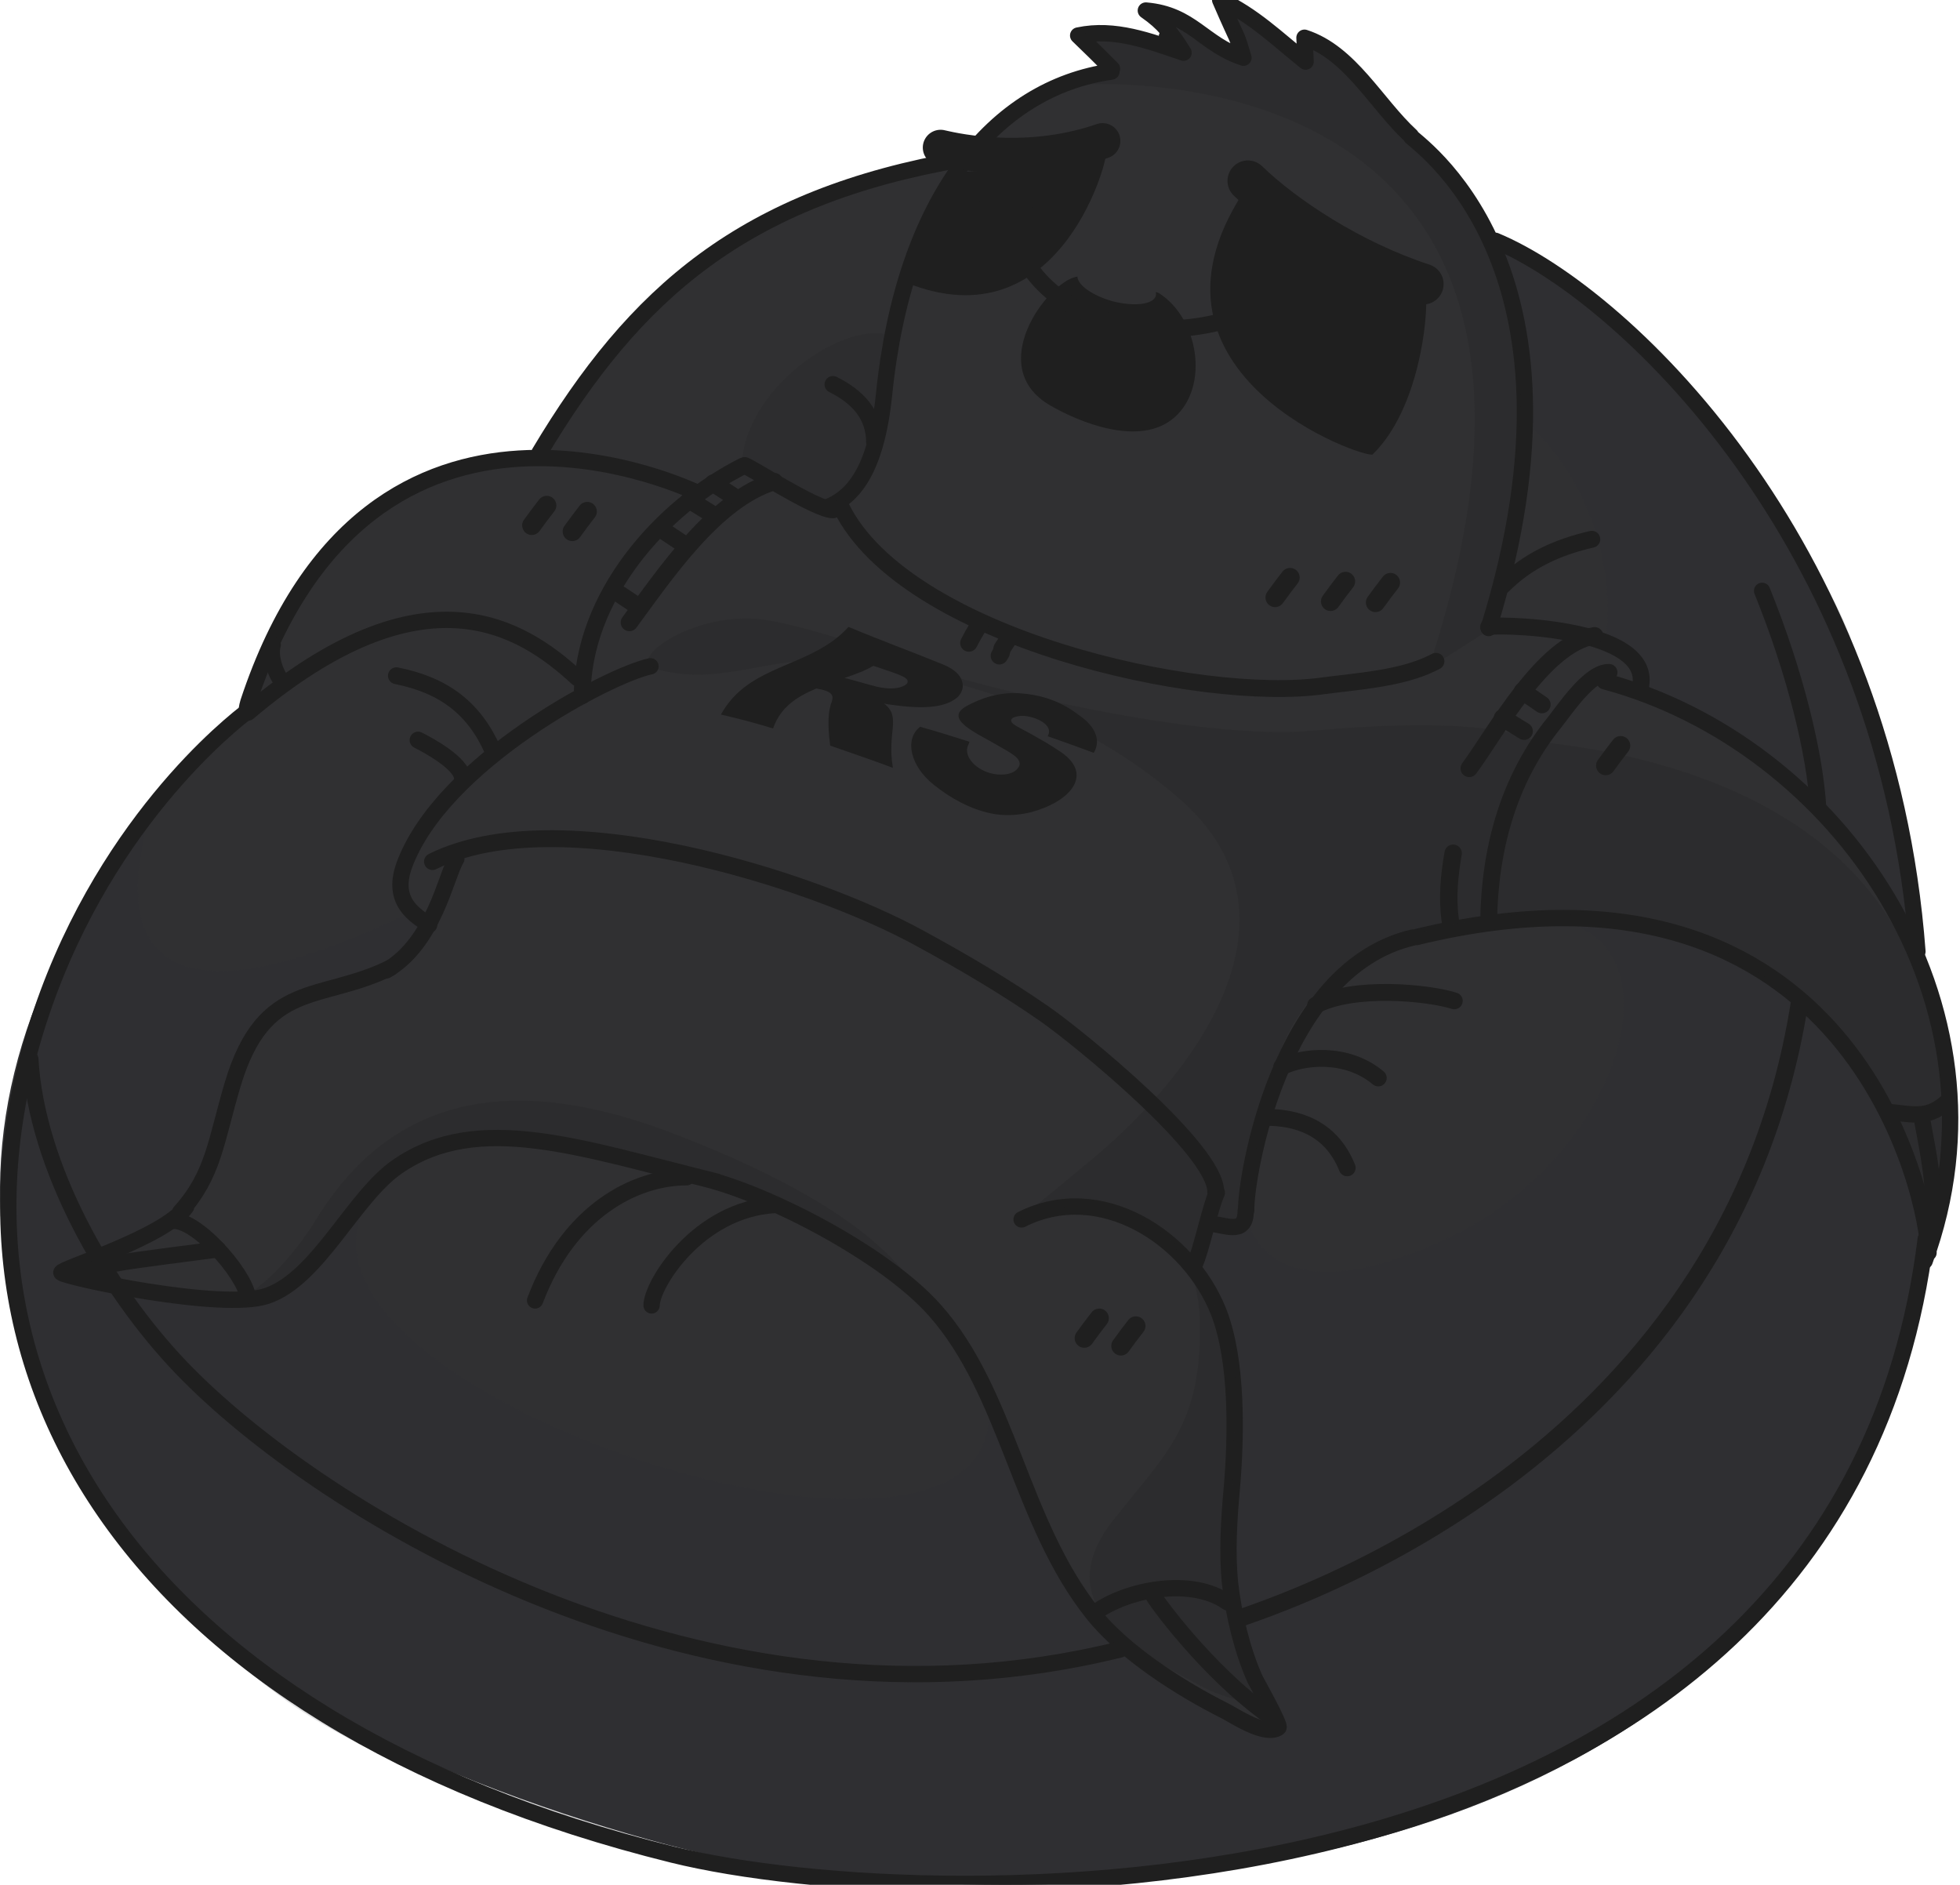 <svg width="1065" height="1024" viewBox="0 0 1065 1024" fill="none" xmlns="http://www.w3.org/2000/svg">
<path d="M821.542 130.813C813.404 122.373 868.261 169.092 884.236 181.45C923.118 211.591 960.795 266.75 982.496 309.852C1042.78 430.417 1076.84 639.898 1025.6 767.998C932.462 1000.99 653.656 1041.68 442.065 1018.17C356.162 1008.52 179.535 950.654 113.827 884.946C-38.085 733.034 -39.893 558.818 120.157 398.768C164.765 354.159 193.098 349.035 243.735 311.057C288.646 277.299 315.471 202.248 359.478 160.351C457.738 66.914 591.565 72.942 683.496 91.328C713.637 97.356 753.725 111.221 781.756 125.086C792.305 130.813 834.201 143.472 821.542 130.813Z" fill="#303032"/>
<path opacity="0.14" d="M853.794 393.041C840.23 410.824 801.649 503.056 822.447 500.344C919.803 487.383 891.772 624.525 784.469 673.656C683.797 719.772 670.535 661.298 678.07 639.295C699.471 576.902 512.294 684.506 533.091 746.597C586.743 907.853 86.399 744.789 214.499 636.28C276.891 583.533 300.703 456.94 229.871 492.205C23.102 594.686 84.892 440.965 79.768 446.391C17.677 508.482 15.265 592.877 14.663 587.753C14.361 585.342 17.375 578.409 15.265 580.218C0.798 592.274 3.51 654.064 4.113 671.244C8.032 763.175 59.874 831.897 123.171 896.7C177.425 952.16 262.122 975.67 331.145 998.276C429.406 1030.53 490.592 1023.59 593.072 1019.68C743.778 1013.95 931.859 952.763 1001.79 808.99C1035.24 740.569 1040.07 725.498 1051.52 649.543C1062.67 575.395 1040.37 474.121 1009.02 358.077C999.074 321.305 980.085 302.014 959.589 269.763C945.724 248.062 859.52 150.103 818.227 137.444C807.376 134.128 749.806 224.25 805.568 222.14C848.67 219.729 903.527 327.635 853.794 393.041Z" fill="#303032"/>
<path opacity="0.144" d="M487.577 184.464C461.354 164.872 365.505 232.69 418.855 294.178C464.067 346.322 528.569 310.153 528.569 310.153C528.569 310.153 515.307 204.96 487.577 184.464Z" fill="#1F1F1F"/>
<path d="M710.02 30.142C704.896 35.266 705.499 18.989 706.102 18.688C710.623 14.167 727.201 30.443 729.612 33.457C752.52 61.79 801.047 98.562 810.089 134.731C813.103 146.486 819.433 157.639 822.146 169.092C831.49 205.865 828.475 252.282 819.433 288.753C818.227 293.877 808.582 344.514 810.089 346.021C811.898 347.83 821.543 346.323 824.256 347.227C833.901 351.447 840.833 358.078 849.876 362.9C855.301 365.613 867.357 364.106 873.386 365.613C921.913 377.669 993.951 430.718 1019.27 472.916C1045.79 517.223 1070.51 566.655 1059.66 620.005C1059.06 623.32 1051.82 661.901 1050.31 662.504C1048.81 663.408 1045.49 646.83 1044.89 645.625C1040.97 636.281 1037.05 626.636 1033.44 617.292C1022.89 590.768 989.731 550.981 966.522 533.499C910.158 491.302 786.88 499.741 733.832 519.333C713.637 526.868 688.922 588.055 686.51 607.647C684.702 621.813 679.879 632.664 676.564 646.529C668.727 678.177 667.521 655.571 657.575 663.107C653.355 666.422 652.149 682.096 650.944 687.521C648.231 698.07 666.919 715.251 669.028 726.102C675.659 758.956 672.645 788.795 669.028 821.951C667.22 838.83 664.809 877.109 671.741 893.385C675.358 901.825 678.071 910.566 681.989 918.403C682.592 919.91 690.73 929.856 687.415 929.856C667.22 929.856 635.873 913.279 622.008 901.222C588.853 872.588 590.36 878.616 543.34 771.313C529.776 740.569 518.021 726.705 494.812 701.687C452.916 656.174 418.555 651.05 352.847 632.965C337.777 628.746 276.289 608.551 261.519 616.388C251.874 621.813 222.637 626.033 215.102 633.568C199.429 649.242 188.879 664.312 172 679.081C159.039 690.234 147.887 701.687 131.611 705.304C111.416 709.825 99.661 699.879 78.864 700.783C74.041 701.085 39.68 687.822 34.858 689.028C33.953 689.329 71.931 679.081 90.92 666.422C96.346 662.805 100.565 658.887 101.47 654.667C109.909 620.909 112.622 646.83 128.597 588.356C146.079 524.457 203.347 538.925 228.666 513.908C236.201 506.372 236.502 481.657 240.119 472.011C245.846 457.242 256.395 437.349 267.849 426.197C282.92 411.126 311.252 397.864 315.774 374.957C322.405 342.103 234.392 333.965 215.102 335.773C197.319 337.28 182.55 355.064 167.178 363.503C161.451 366.517 159.039 368.929 153.011 366.819C143.969 363.805 151.504 335.472 157.532 329.444C185.865 301.111 203.648 268.86 244.64 257.406C273.877 249.268 296.785 247.459 332.05 253.488C367.315 259.516 362.492 269.463 375.755 269.463C387.811 269.463 394.442 253.488 408.91 255.899C421.569 258.009 439.654 276.696 452.012 273.984C482.454 267.956 475.823 233.896 479.742 210.386C486.071 173.011 496.922 135.937 520.131 105.193C527.968 94.644 530.68 81.984 540.326 72.038C556.602 55.761 571.672 44.006 602.115 36.773C604.828 36.17 606.636 36.17 604.526 34.361C602.718 32.854 589.154 22.305 595.182 20.195C607.54 15.975 636.476 28.634 639.189 27.127C645.518 23.812 633.462 10.248 633.763 9.947C635.873 7.837 674.755 33.758 675.659 32.854C681.989 26.524 667.521 7.837 670.234 3.919C671.741 1.809 675.057 5.727 676.865 7.234C684.4 13.865 692.237 17.784 699.17 24.716C708.513 34.663 711.528 28.936 710.02 30.142Z" fill="#303032"/>
<path d="M814.609 343.308C807.375 345.117 827.57 342.404 832.995 343.308C848.066 345.418 865.548 346.021 879.714 352.652C883.331 354.461 897.497 369.531 894.182 373.45C890.565 377.971 870.672 364.106 864.643 368.024C857.41 372.545 848.066 389.424 842.339 396.357C826.967 415.346 814.609 443.377 810.389 467.792C809.184 473.82 813.403 497.33 810.691 500.645C801.95 511.195 779.042 507.879 767.287 510.893C747.093 516.018 725.09 531.691 714.54 549.474C707.909 560.928 700.374 571.779 693.441 583.232C687.715 592.878 686.509 603.728 683.193 614.881C679.878 625.731 683.495 657.983 676.864 666.121C674.754 668.833 661.19 667.025 659.382 664.312C655.765 658.585 663.903 650.447 662.095 644.118C658.779 630.554 645.517 623.32 637.077 612.168C628.035 600.413 610.553 584.137 599.401 575.396C563.834 546.762 527.062 513.305 482.152 497.631C454.12 487.986 426.089 477.738 397.455 470.203C383.59 466.586 370.026 458.749 355.257 457.544C328.13 455.132 300.4 455.434 273.273 453.927C264.834 453.324 251.873 456.639 244.338 460.256C242.228 461.161 238.008 463.572 238.008 463.572C238.008 463.572 250.366 463.873 248.859 467.49C245.543 476.231 229.87 515.415 220.526 492.206C217.21 484.369 222.033 474.724 225.349 467.49C228.363 460.558 228.061 450.912 232.884 444.884C248.859 425.292 262.422 413.839 284.425 399.672C291.056 395.453 301.003 389.123 308.538 387.315C309.744 387.013 315.772 386.41 316.375 385.205C320.896 373.45 316.074 358.078 320.896 345.72C330.541 320.1 354.956 298.398 371.835 277.601C374.246 274.586 401.675 250.775 404.99 252.885C415.841 259.817 429.405 269.764 439.954 278.203C445.379 282.423 450.805 274.888 454.723 276.696C462.258 280.313 469.492 294.178 475.219 300.508C484.563 310.756 496.619 318.894 507.169 327.334C516.814 335.17 529.775 337.582 540.927 341.801C571.068 352.954 599.099 361.092 630.748 369.23C662.697 377.368 738.653 379.478 769.096 365.613C782.961 359.283 786.879 357.776 799.237 349.638C804.361 345.117 821.542 341.5 814.609 343.308Z" fill="#303032"/>
<path d="M609.348 286.04C738.051 320.702 785.674 201.343 772.111 147.39C770.604 141.362 766.384 103.384 707.91 90.423C698.265 88.314 677.166 89.218 668.123 85.601C659.081 81.984 651.546 79.573 643.709 70.229C643.709 80.477 641.599 81.683 638.585 81.683C624.117 82.285 599.402 56.967 572.576 56.062C541.832 54.857 510.184 108.81 503.553 129.004C491.195 166.078 480.645 251.377 609.348 286.04Z" fill="#303032"/>
<path d="M629.544 159.145C651.245 172.709 657.274 209.783 638.285 226.662C619.296 243.541 585.236 228.772 570.768 220.332C534.599 199.535 568.96 153.72 584.633 150.405C588.25 149.802 595.484 147.692 598.498 149.5" fill="#1F1F1F"/>
<path d="M628.036 160.653C629.241 155.83 620.802 149.5 609.047 146.185C597.292 142.869 586.742 144.376 585.536 149.199C584.331 154.021 592.77 160.351 604.525 163.667C616.281 166.681 626.83 165.475 628.036 160.653Z" fill="#303032"/>
<path d="M675.358 104.891C610.856 204.056 742.874 249.87 745.889 246.856C770.906 222.442 776.03 173.01 774.824 160.05C774.523 157.337 675.66 104.59 675.358 104.891Z" fill="#1F1F1F"/>
<path d="M600.909 82.587C603.32 82.587 578.001 184.765 496.017 154.925C491.496 153.117 500.237 130.812 501.141 126.291C509.882 82.888 524.35 95.246 558.108 92.835C571.37 91.629 595.785 82.587 600.909 82.587Z" fill="#1F1F1F"/>
<path d="M1056.04 606.14C1064.48 610.058 1059.66 657.983 1047.9 659.791C1045.49 660.093 1045.79 656.777 1045.49 655.873C1043.68 644.118 1026.5 618.799 1030.12 607.647C1030.72 606.441 1053.33 604.934 1056.04 606.14Z" fill="#303032"/>
<path d="M145.173 361.393C152.709 359.886 149.695 372.846 143.666 376.463C141.255 377.97 137.939 384.3 137.638 381.889C136.131 373.751 137.939 362.9 145.173 361.393Z" fill="#303032"/>
<path d="M665.11 874.999C669.631 884.644 678.673 902.427 684.099 913.881C685.003 915.689 690.428 937.09 689.524 938.295C686.51 942.214 669.631 931.363 666.315 929.554C644.915 919.005 627.735 912.374 612.061 893.686C609.951 890.974 594.881 881.328 598.799 875.602C606.334 865.354 634.366 863.244 644.915 865.052C650.34 865.956 655.163 867.162 660.287 868.669C661.794 869.272 664.507 873.19 665.11 874.999Z" fill="#303032"/>
<path d="M92.729 666.422C110.512 665.217 142.462 700.18 129.803 705.003C115.636 710.127 72.836 702.29 58.066 699.577C52.943 698.673 44.202 702.592 42.694 697.468C42.092 695.659 44.202 694.152 45.407 692.645C56.559 680.287 67.712 684.808 78.261 670.943C79.768 668.833 90.92 666.422 92.729 666.422Z" fill="#303032"/>
<path d="M676.865 657.982C676.865 671.847 664.809 664.915 657.273 664.915" stroke="#1F1F1F" stroke-width="8.866" stroke-miterlimit="10" stroke-linecap="round" stroke-linejoin="round"/>
<path d="M379.371 267.955C379.371 267.955 201.538 179.942 134.926 381.587C134.323 383.396 133.419 388.218 134.926 387.013C230.474 306.234 283.522 340.595 313.664 368.325" stroke="#1F1F1F" stroke-width="8.866" stroke-miterlimit="10" stroke-linecap="round" stroke-linejoin="round"/>
<path d="M247.955 466.586C242.228 475.93 235.898 512.099 209.977 527.17" stroke="#1F1F1F" stroke-width="8.866" stroke-miterlimit="10" stroke-linecap="round" stroke-linejoin="round"/>
<path d="M1045.79 685.109C1097.03 545.556 998.773 404.193 871.878 370.134M353.45 361.996C331.447 366.517 240.119 414.14 219.623 470.203C212.389 490.397 226.254 497.631 233.186 502.454M101.168 655.571C89.714 672.149 32.145 689.631 33.35 691.439C35.159 693.85 120.458 712.236 144.873 704.098C172.904 694.755 192.194 649.844 216.307 633.568C260.012 603.728 315.17 623.621 389.619 642.008M212.389 525.662C174.11 544.651 143.667 531.691 126.487 588.959C117.143 620.306 116.239 638.089 97.852 658.585M603.923 38.882C540.325 47.925 491.195 107.303 480.344 214.605C475.823 257.707 462.259 270.065 450.504 275.189M808.883 341.198C870.673 141.664 767.59 76.86 766.384 73.846M766.686 73.846C747.697 56.364 733.832 28.634 708.814 20.496C709.116 27.127 709.116 27.127 709.417 33.457C694.045 21.099 680.783 8.138 663 0C674.453 26.524 670.837 15.673 675.659 31.347C653.656 24.113 647.628 7.837 622.611 5.727C632.557 12.659 636.476 18.085 643.107 28.634C624.419 22.305 605.732 15.071 585.838 19.29C595.182 28.333 595.182 28.333 604.224 37.375M661.191 648.036C657.574 655.571 652.752 679.383 649.135 686.918M555.094 662.504C597.593 641.103 645.819 671.847 662.096 712.538C672.645 739.364 671.741 780.657 669.33 808.688C667.822 825.266 666.617 843.652 668.425 860.531C670.234 876.807 675.056 897.002 681.989 912.374C682.592 913.58 696.155 937.693 694.648 938.597C687.716 943.419 671.439 932.569 665.713 929.555C641.6 917.498 610.856 897.906 593.977 876.807C554.19 827.074 547.86 756.544 507.773 711.634C480.947 681.492 418.555 649.241 383.591 640.5M767.59 509.386C694.347 526.567 676.563 642.008 677.166 657.38M1047.9 680.588C1047.9 652.557 1006.91 451.515 769.7 509.085" stroke="#1F1F1F" stroke-width="8.866" stroke-miterlimit="10" stroke-linecap="round" stroke-linejoin="round"/>
<path d="M293.167 245.952C345.01 159.145 404.086 107.001 522.843 86.505" stroke="#1F1F1F" stroke-width="8.866" stroke-miterlimit="10" stroke-linecap="round" stroke-linejoin="round"/>
<path d="M812.5 130.813C848.067 145.582 903.225 188.382 950.848 256.803C995.759 321.305 1033.74 408.714 1041.87 516.921" stroke="#1F1F1F" stroke-width="8.866" stroke-miterlimit="10" stroke-linecap="round" stroke-linejoin="round"/>
<path d="M1046.4 673.053C999.376 1051.93 508.376 1042.89 365.506 1007.62C69.52 934.377 -48.031 740.268 26.116 539.829C64.697 435.841 136.132 385.204 136.132 385.204" stroke="#1F1F1F" stroke-width="8.866" stroke-miterlimit="10" stroke-linecap="round" stroke-linejoin="round"/>
<path d="M634.063 20.496C634.063 20.195 634.063 20.195 634.063 19.893" stroke="#1F1F1F" stroke-width="8.866" stroke-miterlimit="10" stroke-linecap="round" stroke-linejoin="round"/>
<path d="M666.917 870.478C647.326 856.613 612.06 863.545 594.88 876.205" stroke="#1F1F1F" stroke-width="8.866" stroke-miterlimit="10" stroke-linecap="round" stroke-linejoin="round"/>
<path d="M134.625 704.4C132.515 691.439 105.69 660.997 93.03 663.408" stroke="#1F1F1F" stroke-width="8.866" stroke-miterlimit="10" stroke-linecap="round" stroke-linejoin="round"/>
<path d="M118.348 678.78C114.731 679.383 94.537 681.794 75.246 684.507C55.353 687.22 41.488 690.836 41.187 692.645" stroke="#1F1F1F" stroke-width="8.866" stroke-miterlimit="10" stroke-linecap="round" stroke-linejoin="round"/>
<path d="M1057.25 599.207C1046.7 608.551 1037.65 604.934 1025.3 604.029" stroke="#1F1F1F" stroke-width="8.866" stroke-miterlimit="10" stroke-linecap="round" stroke-linejoin="round"/>
<path d="M1044.29 607.647C1048.2 629.348 1053.93 653.461 1047.6 674.56" stroke="#1F1F1F" stroke-width="8.866" stroke-miterlimit="10" stroke-linecap="round" stroke-linejoin="round"/>
<path d="M148.187 350.241C146.378 356.872 149.694 365.914 153.612 371.038" stroke="#1F1F1F" stroke-width="8.866" stroke-miterlimit="10" stroke-linecap="round" stroke-linejoin="round"/>
<path d="M987.921 438.554C986.113 409.618 975.865 366.517 957.479 321.003" stroke="#1F1F1F" stroke-width="8.866" stroke-miterlimit="10" stroke-linecap="round" stroke-linejoin="round"/>
<path d="M977.674 545.556C937.887 796.331 691.634 872.286 673.549 879.219" stroke="#1F1F1F" stroke-width="9.464" stroke-miterlimit="10" stroke-linecap="round" stroke-linejoin="round"/>
<path d="M608.745 896.098C383.891 951.859 173.204 821.047 98.454 742.981C57.462 700.18 19.785 633.568 16.47 575.396" stroke="#1F1F1F" stroke-width="8.866" stroke-miterlimit="10" stroke-linecap="round" stroke-linejoin="round"/>
<path d="M660.589 647.433C660.589 624.526 586.743 564.243 567.754 550.981C546.052 535.911 523.446 522.649 500.237 509.989C440.558 477.135 303.415 434.033 234.995 468.093" stroke="#1F1F1F" stroke-width="9.165" stroke-miterlimit="10" stroke-linecap="round" stroke-linejoin="round"/>
<path d="M680.181 168.489C653.958 181.751 608.444 183.861 578.002 163.365C565.343 154.925 555.396 142.869 550.272 125.99" stroke="#1F1F1F" stroke-width="9.165" stroke-miterlimit="10" stroke-linecap="round" stroke-linejoin="round"/>
<path d="M714.842 546.159C735.639 535.308 776.028 539.226 790.195 543.747" stroke="#1F1F1F" stroke-width="9.165" stroke-miterlimit="10" stroke-linecap="round" stroke-linejoin="round"/>
<path d="M696.457 579.615C707.609 573.888 731.722 571.176 748.903 585.643" stroke="#1F1F1F" stroke-width="9.165" stroke-miterlimit="10" stroke-linecap="round" stroke-linejoin="round"/>
<path d="M688.017 607.043C703.69 607.043 722.98 611.866 732.023 634.472" stroke="#1F1F1F" stroke-width="9.165" stroke-miterlimit="10" stroke-linecap="round" stroke-linejoin="round"/>
<path d="M816.72 317.99C830.284 304.426 846.56 297.192 864.946 292.972" stroke="#1F1F1F" stroke-width="9.165" stroke-miterlimit="10" stroke-linecap="round" stroke-linejoin="round"/>
<path d="M475.219 240.526C475.219 225.154 465.875 215.509 452.613 208.878" stroke="#1F1F1F" stroke-width="9.165" stroke-miterlimit="10" stroke-linecap="round" stroke-linejoin="round"/>
<path d="M267.849 407.811C257.601 384.602 241.023 372.244 215.403 367.12" stroke="#1F1F1F" stroke-width="9.165" stroke-miterlimit="10" stroke-linecap="round" stroke-linejoin="round"/>
<path d="M251.271 422.881C251.271 415.044 233.187 405.097 227.158 402.083" stroke="#1F1F1F" stroke-width="9.165" stroke-miterlimit="10" stroke-linecap="round" stroke-linejoin="round"/>
<path d="M780.248 359.283C779.646 359.584 779.043 359.886 778.44 360.187C761.561 368.627 737.749 370.134 719.363 372.545C652.148 382.19 492.099 346.322 457.135 275.792" stroke="#1F1F1F" stroke-width="9.165" stroke-miterlimit="10" stroke-linecap="round" stroke-linejoin="round"/>
<path d="M452.613 276.998C443.269 276.998 405.593 252.282 404.387 252.885C358.573 275.792 316.375 324.621 316.375 377.971" stroke="#1F1F1F" stroke-width="9.165" stroke-miterlimit="10" stroke-linecap="round" stroke-linejoin="round"/>
<path d="M808.883 340.595C807.074 339.088 900.211 339.088 891.168 374.052" stroke="#1F1F1F" stroke-width="9.165" stroke-miterlimit="10" stroke-linecap="round" stroke-linejoin="round"/>
<path d="M874.29 365.312C863.74 365.01 850.478 385.205 844.45 392.74C819.433 423.785 809.486 461.462 808.883 500.344" stroke="#1F1F1F" stroke-width="9.165" stroke-miterlimit="10" stroke-linecap="round" stroke-linejoin="round"/>
<path d="M773.316 154.323C734.434 141.663 697.964 117.55 678.07 98.26" stroke="#1F1F1F" stroke-width="22.184" stroke-miterlimit="10" stroke-linecap="round" stroke-linejoin="round"/>
<path d="M667.52 149.5C687.715 142.266 707.608 151.309 722.076 165.174" stroke="#1F1F1F" stroke-width="9.502" stroke-miterlimit="10" stroke-linecap="round" stroke-linejoin="round"/>
<path d="M575.59 116.345C564.739 105.796 542.435 100.371 527.967 105.796" stroke="#1F1F1F" stroke-width="9.502" stroke-miterlimit="10" stroke-linecap="round" stroke-linejoin="round"/>
<path d="M690.127 932.568C655.163 907.853 626.228 867.162 626.529 866.559" stroke="#1F1F1F" stroke-width="8.866" stroke-miterlimit="10" stroke-linecap="round" stroke-linejoin="round"/>
<path d="M599.101 76.558C554.793 91.93 512.897 80.477 511.088 80.175" stroke="#1F1F1F" stroke-width="19.34" stroke-miterlimit="10" stroke-linecap="round" stroke-linejoin="round"/>
<path d="M420.965 654.667C379.37 657.078 354.052 697.769 354.052 709.222" stroke="#1F1F1F" stroke-width="8.866" stroke-miterlimit="10" stroke-linecap="round" stroke-linejoin="round"/>
<path d="M373.04 639.596C345.009 639.596 309.141 657.982 290.755 706.509" stroke="#1F1F1F" stroke-width="8.866" stroke-miterlimit="10" stroke-linecap="round" stroke-linejoin="round"/>
<path d="M420.664 261.626C388.413 271.271 360.683 312.866 341.995 338.185" stroke="#1F1F1F" stroke-width="9.464" stroke-miterlimit="10" stroke-linecap="round" stroke-linejoin="round"/>
<path d="M866.453 345.418C838.723 349.638 812.801 397.864 798.333 417.456" stroke="#1F1F1F" stroke-width="9.464" stroke-miterlimit="10" stroke-linecap="round" stroke-linejoin="round"/>
<path d="M788.085 500.344C786.277 487.685 787.483 475.93 789.592 463.572" stroke="#1F1F1F" stroke-width="9.464" stroke-miterlimit="10" stroke-linecap="round" stroke-linejoin="round"/>
<path d="M532.187 339.692L530.981 341.199L529.776 343.309L528.871 344.816L526.46 349.337" stroke="#1F1F1F" stroke-width="9.464" stroke-miterlimit="10" stroke-linecap="round" stroke-linejoin="round"/>
<path d="M547.859 347.227L544.543 352.351L543.94 354.762L543.036 356.269" stroke="#1F1F1F" stroke-width="9.464" stroke-miterlimit="10" stroke-linecap="round" stroke-linejoin="round"/>
<path d="M374.85 271.271C376.056 271.874 377.261 272.778 378.467 273.381" stroke="#1F1F1F" stroke-width="9.464" stroke-miterlimit="10" stroke-linecap="round" stroke-linejoin="round"/>
<path d="M359.778 287.848L369.725 294.479" stroke="#1F1F1F" stroke-width="9.464" stroke-miterlimit="10" stroke-linecap="round" stroke-linejoin="round"/>
<path d="M387.508 262.53L397.756 269.161" stroke="#1F1F1F" stroke-width="9.464" stroke-miterlimit="10" stroke-linecap="round" stroke-linejoin="round"/>
<path d="M376.357 272.778L386.605 279.107" stroke="#1F1F1F" stroke-width="9.464" stroke-miterlimit="10" stroke-linecap="round" stroke-linejoin="round"/>
<path d="M337.173 323.113L347.12 329.744" stroke="#1F1F1F" stroke-width="9.464" stroke-miterlimit="10" stroke-linecap="round" stroke-linejoin="round"/>
<path d="M827.269 375.559L837.818 382.793" stroke="#1F1F1F" stroke-width="9.464" stroke-miterlimit="10" stroke-linecap="round" stroke-linejoin="round"/>
<path d="M816.418 390.027L828.173 397.26" stroke="#1F1F1F" stroke-width="9.464" stroke-miterlimit="10" stroke-linecap="round" stroke-linejoin="round"/>
<path d="M297.085 274.587C294.673 277.601 291.358 282.122 288.947 285.438" stroke="#1F1F1F" stroke-width="10.437" stroke-miterlimit="10" stroke-linecap="round" stroke-linejoin="round"/>
<path d="M319.088 277.902C316.677 280.916 313.361 285.437 310.95 288.753" stroke="#1F1F1F" stroke-width="10.437" stroke-miterlimit="10" stroke-linecap="round" stroke-linejoin="round"/>
<path d="M617.185 720.375C614.774 723.389 611.458 727.91 609.047 731.226" stroke="#1F1F1F" stroke-width="10.437" stroke-miterlimit="10" stroke-linecap="round" stroke-linejoin="round"/>
<path d="M880.618 405.098C878.207 408.112 874.891 412.633 872.48 415.948" stroke="#1F1F1F" stroke-width="10.437" stroke-miterlimit="10" stroke-linecap="round" stroke-linejoin="round"/>
<path d="M597.291 716.155C594.88 719.169 591.565 723.69 589.153 727.006" stroke="#1F1F1F" stroke-width="10.437" stroke-miterlimit="10" stroke-linecap="round" stroke-linejoin="round"/>
<path d="M755.533 316.483C753.122 319.497 749.806 324.018 747.395 327.333" stroke="#1F1F1F" stroke-width="10.437" stroke-miterlimit="10" stroke-linecap="round" stroke-linejoin="round"/>
<path d="M731.118 315.88C728.707 318.894 725.391 323.415 722.98 326.731" stroke="#1F1F1F" stroke-width="10.437" stroke-miterlimit="10" stroke-linecap="round" stroke-linejoin="round"/>
<path d="M700.978 313.77C698.567 316.784 695.251 321.305 692.84 324.621" stroke="#1F1F1F" stroke-width="10.437" stroke-miterlimit="10" stroke-linecap="round" stroke-linejoin="round"/>
<path opacity="0.23" d="M584.633 46.116C584.03 46.116 889.059 20.195 776.331 362.9C776.331 363.202 808.28 342.706 808.28 342.706C808.28 342.706 858.315 178.135 791.401 93.438C784.167 84.094 770.905 80.477 763.37 71.133C750.711 55.46 737.147 38.882 721.775 26.223C707.307 14.166 711.829 35.265 706.705 34.663C703.389 34.361 672.344 0 666.918 2.11C662.397 3.617 679.276 32.251 676.563 34.361C675.961 34.663 675.056 34.361 674.454 34.06C663.904 30.141 650.039 22.907 640.997 15.372C637.983 12.961 647.929 25.922 638.887 28.032C630.146 30.141 588.852 9.947 587.647 20.798C588.25 21.099 619.295 40.088 584.633 46.116Z" fill="#1F1F1F"/>
<path opacity="0.23" d="M552.683 663.407C555.999 660.393 588.25 634.472 600.608 623.621C653.656 576.902 710.924 495.521 641.298 434.334C589.154 388.52 521.035 365.914 452.313 359.283C422.775 356.269 397.155 369.531 368.822 365.914C350.436 363.502 350.737 360.488 352.546 357.173C357.971 346.623 389.619 331.553 418.856 337.28C444.476 342.102 471.603 352.049 495.716 360.488C533.694 374.052 652.149 402.686 713.637 396.959C783.263 390.63 820.036 395.452 833.298 402.385C838.12 404.796 985.511 409.618 1035.85 516.017C1043.68 532.896 1053.63 554.296 1054.53 572.682C1054.84 576.601 1056.04 607.948 1052.42 609.153C1047.6 610.962 1034.94 600.111 1030.12 603.728C1027.41 606.139 1037.35 605.536 1040.97 605.536C1043.38 605.536 1053.33 599.809 1055.44 600.714C1059.66 602.522 1050.92 645.323 1050.31 651.954C1050.31 652.858 1050.62 653.762 1050.01 654.365C1049.41 654.666 1033.74 620.607 1030.42 615.483C1025 607.043 1022.58 597.097 1017.46 588.356C1007.82 572.381 990.936 558.516 977.071 545.857C932.462 504.865 885.442 494.617 825.461 497.028C804.061 497.932 770.001 505.769 749.505 515.414C692.538 542.24 686.812 588.959 677.769 659.188C675.659 675.162 663.603 660.393 656.067 666.723C651.546 670.34 652.752 679.985 649.738 682.396C648.231 683.602 632.859 671.244 630.749 669.436C620.802 661.9 605.732 657.078 593.977 654.064C581.317 651.049 546.354 670.038 552.683 663.407Z" fill="#1F1F1F"/>
<path opacity="0.23" d="M619.898 665.517C642.805 667.929 650.943 695.96 651.847 714.949C653.957 774.629 633.16 789.699 604.224 826.773C565.644 876.506 629.543 903.03 653.053 916.292C661.191 920.813 672.645 923.526 681.687 926.842C685.003 928.047 692.538 934.98 691.332 931.664C688.921 925.033 681.386 919.005 678.372 911.47C668.425 884.945 670.836 834.308 669.932 805.975C668.727 763.778 680.18 738.459 653.957 699.878C648.833 692.343 644.614 682.095 636.777 676.971" fill="#1F1F1F"/>
<path opacity="0.23" d="M507.772 709.524C493.003 700.18 489.084 663.408 367.314 616.387C296.482 588.959 219.923 583.232 171.396 663.106C162.655 677.273 145.173 699.577 128.897 705.907C127.691 706.208 125.883 705.907 125.581 707.112C125.28 709.222 135.829 708.318 136.432 708.318C143.967 706.51 151.503 699.577 157.23 694.755C181.041 675.464 201.839 631.458 234.391 624.224C294.673 610.661 359.176 623.923 414.033 651.05C429.405 658.585 442.365 668.833 456.532 677.574" fill="#1F1F1F"/>
<path d="M461.053 340.596C480.645 348.734 497.222 354.762 512.594 361.092C525.254 366.216 524.952 374.957 519.828 379.177C512.594 384.903 500.236 385.205 483.659 382.794C482.754 382.794 481.85 382.492 480.343 382.191C489.988 389.726 481.85 397.261 485.166 417.155C473.109 412.633 462.258 409.016 451.106 405.098C449.599 393.644 449.901 386.411 452.01 380.985C452.915 377.971 452.613 375.56 443.571 374.053C433.624 378.272 424.281 383.698 420.061 395.754C410.114 392.74 401.072 390.329 391.728 388.219C407.1 360.188 440.557 363.202 461.053 340.596ZM474.616 361.695C470.095 364.408 464.971 366.216 458.943 368.326C464.971 369.833 470.698 371.641 476.726 373.148C482.152 374.354 487.276 374.354 490.591 372.847C494.208 371.34 494.208 368.929 489.687 367.12C485.769 365.312 480.343 363.805 474.616 361.695Z" fill="#1F1F1F"/>
<path d="M594.278 409.016C585.537 405.701 577.7 402.988 569.261 399.974C571.37 396.357 568.959 392.74 562.63 390.329C558.41 388.822 554.19 388.219 550.272 390.027C548.162 391.836 550.272 393.343 552.984 394.85C558.108 397.563 563.534 400.577 568.658 403.591C571.672 405.399 574.385 407.208 577.097 409.016C593.976 421.073 581.618 435.54 560.218 441.267C552.984 443.076 545.148 443.377 538.215 441.87C527.063 439.459 516.513 433.732 507.17 426.197C494.812 416.25 491.195 401.782 499.936 394.85C508.677 397.261 517.418 399.974 526.761 402.988C526.46 404.194 525.857 405.098 525.556 406.303C524.35 412.332 531.886 419.867 542.134 420.771C546.956 421.073 550.874 420.168 552.984 417.456C555.094 415.044 553.889 412.633 551.176 410.523C548.765 408.715 546.052 407.208 543.339 405.701C537.914 402.385 532.187 399.672 527.666 396.658C518.925 390.931 518.925 387.013 525.556 383.396C532.79 379.478 543.339 375.56 555.396 376.765C566.548 377.669 576.796 381.286 585.838 388.219C595.785 394.85 598.196 402.687 594.278 409.016Z" fill="#1F1F1F"/>
</svg>
